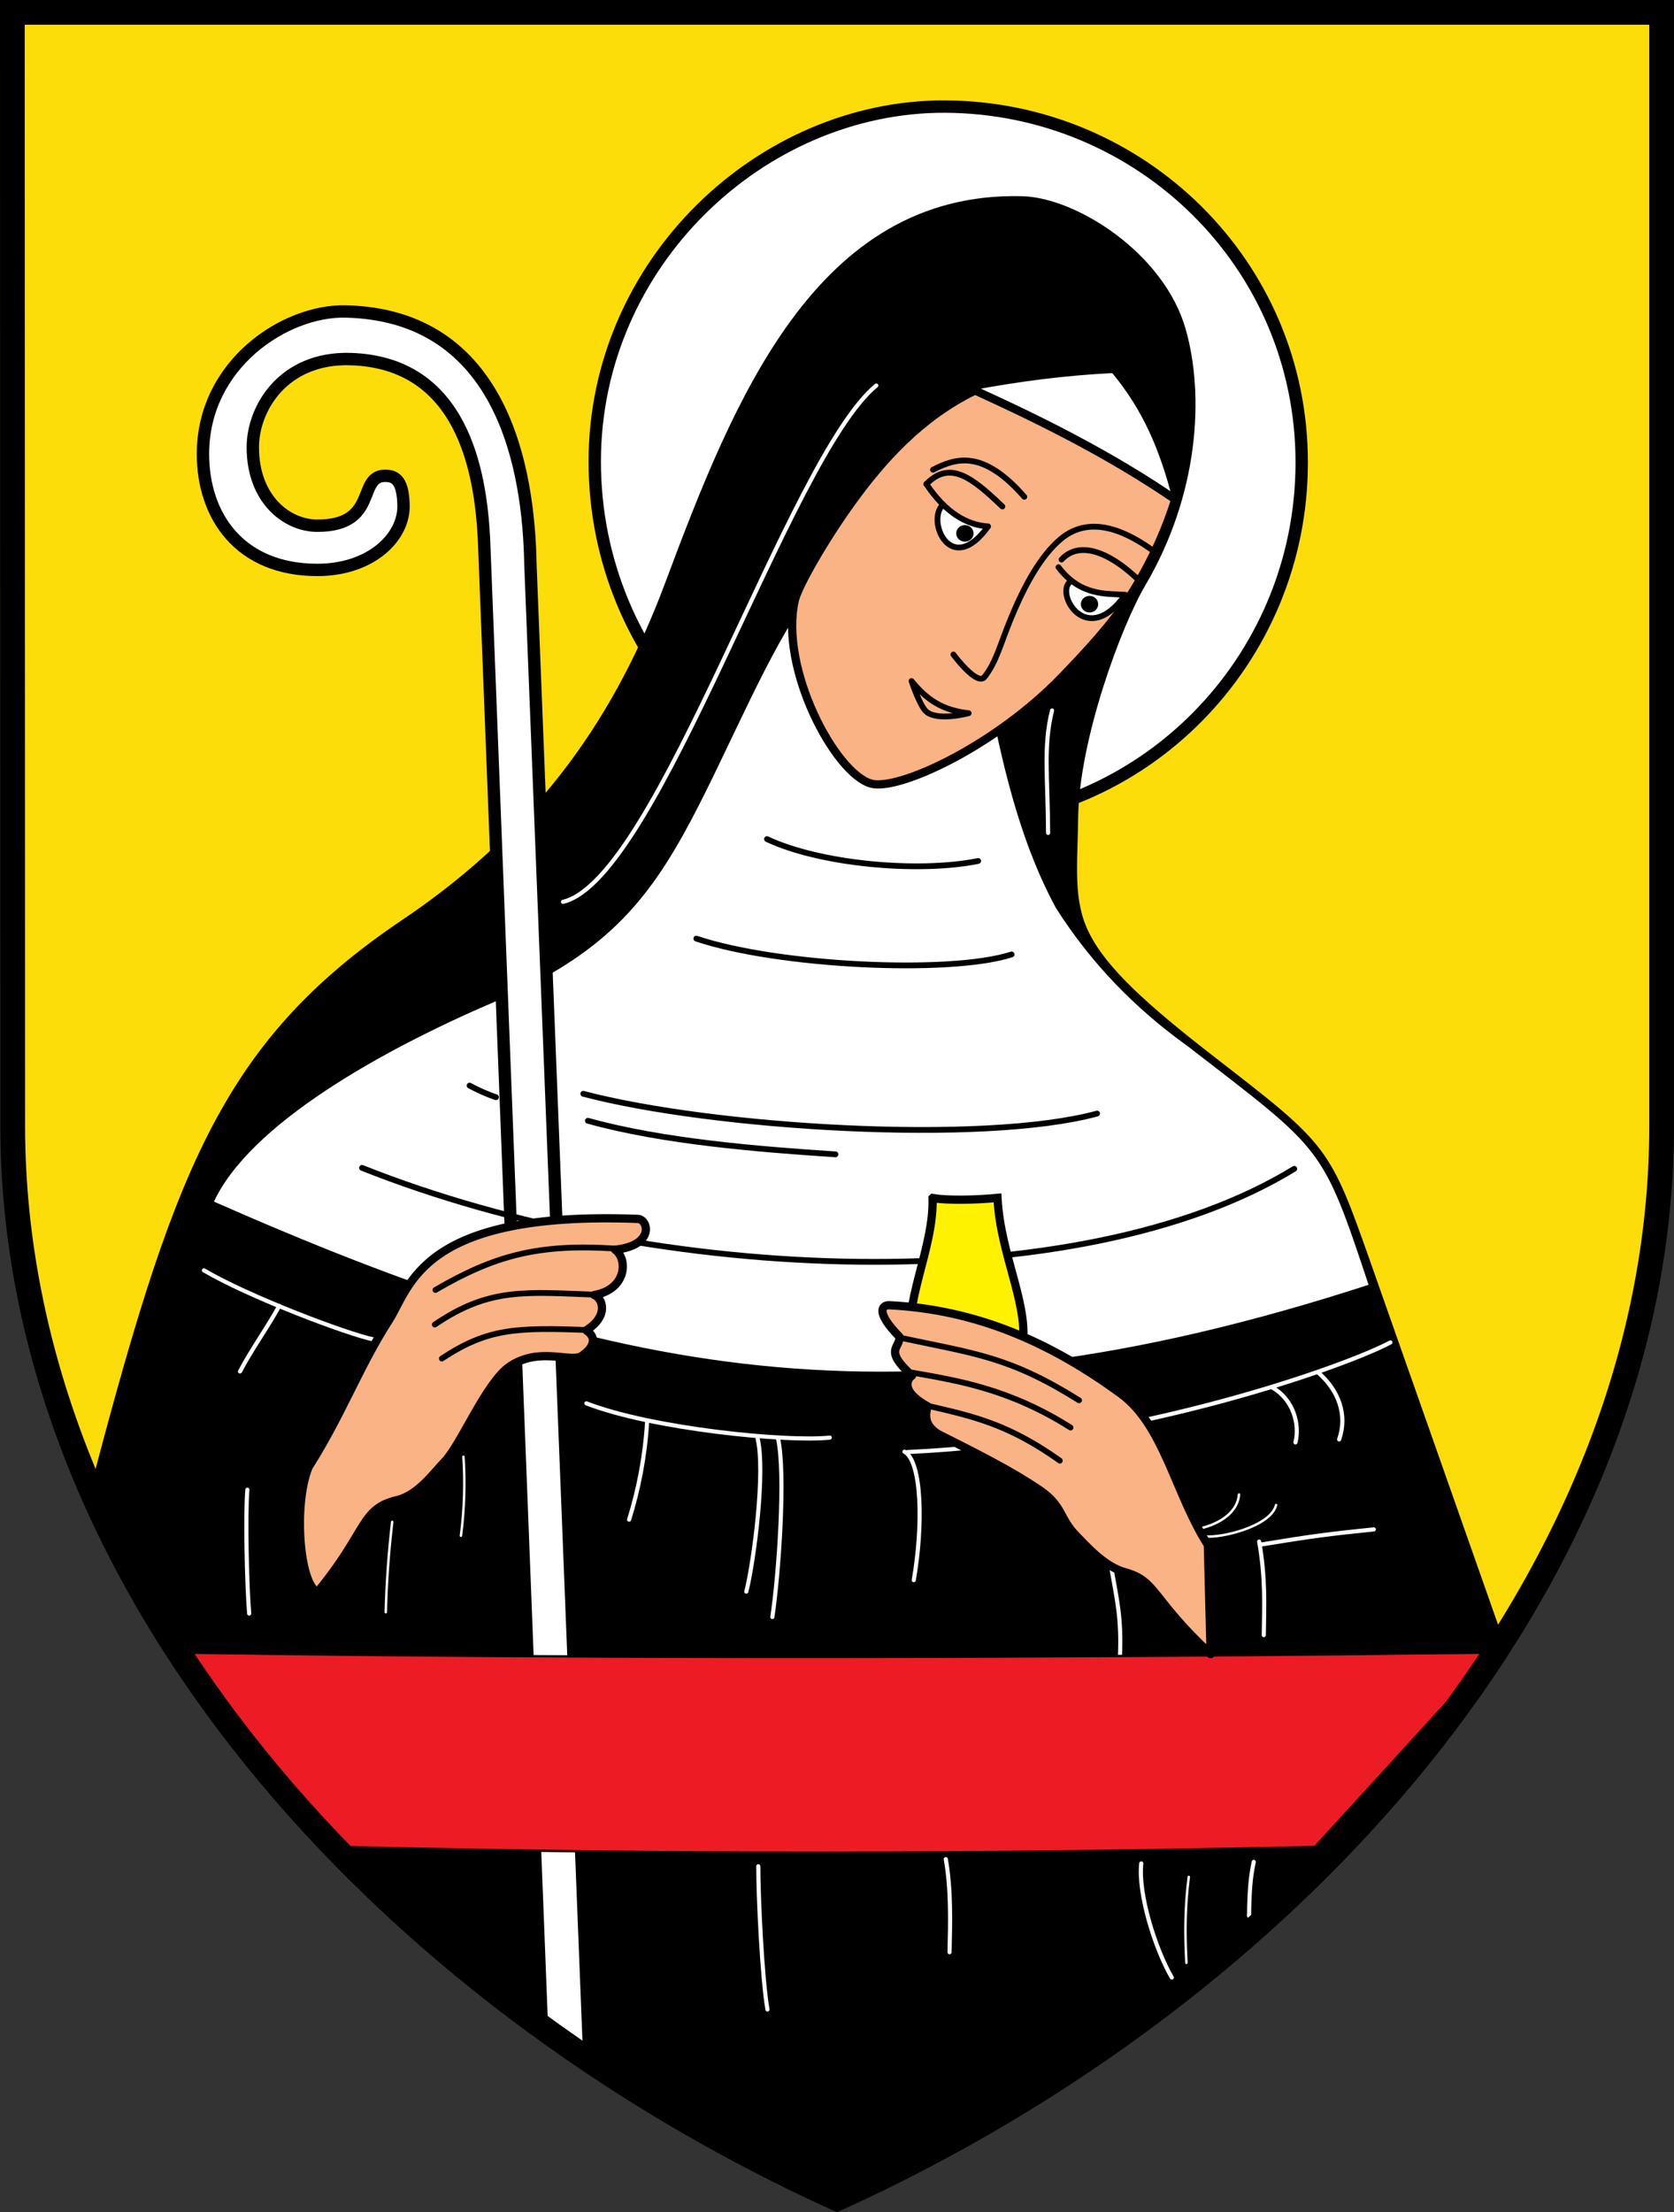 <?xml version="1.0" encoding="UTF-8"?>
<!-- Created with Inkscape (http://www.inkscape.org/) -->
<svg width="202.992mm" height="268.148mm" version="1.1" viewBox="0 0 202.992 268.148" xmlns="http://www.w3.org/2000/svg" xmlns:cc="http://creativecommons.org/ns#" xmlns:dc="http://purl.org/dc/elements/1.1/" xmlns:rdf="http://www.w3.org/1999/02/22-rdf-syntax-ns#">
 <rect x="0" y="0" width="202.992" height="268.148" fill="#333333" stroke="none"/>
 <title>Wappen der ehemaligen Gemeinde Wormbach</title>
 <g transform="translate(-3.618 -14.426)">
  <path d="m205.109 150.926v-135h-199.991l0.041 135c0.05 55.58 44.95 105 99.95 130 55-25 100-74.606 100-130z" fill="#fcdd09"/>
  <path d="m161.466 70.479c0 24.119-19.377 43.582-42.976 43.582-23.599 0-42.752-19.575-42.752-43.694 0-24.119 20.272-43.134 42.528-43.022 23.599 0.119 43.2 19.015 43.2 43.134z" fill="#fff" stroke="#000" stroke-linecap="round" stroke-linejoin="round" stroke-width="1.5"/>
  <g fill="none" stroke="#000" stroke-width=".282px">
   <path d="m15.47 195.798c0-4.613-0.159 1.112 0.377-2.637"/>
   <path d="m129.602 39.103c-0.126 0-0.251 0 0 0z"/>
   <path d="m14.717 197.305v0z"/>
  </g>
  <g fill-rule="evenodd" stroke="#000">
   <path d="m14.886 196.621c10.351-39.466 15.916-55.264 37.95-70.086 17.126-11.521 26.245-25.422 32.149-41.207 8.321-22.249 18.196-46.976 42.544-46.372 6.298 0.156 16.626 6.701 19.149 15.582 2.224 7.829 1.566 19.608-4.825 30.456-2.995 5.083-8.108 18.899-8.242 28.445-0.085 6.076-0.654 10.246 1.389 14.371 2.19 4.423 7.145 8.912 15.566 15.434 13.637 10.561 13.624 10.487 18.666 24.805l15.741 44.699c-18.705 31.628-48.123 51.204-79.854 68.178-34.199-18.092-67.361-38.703-90.233-84.305z" stroke-width="1.5"/>
   <path d="m121.89 61.508c5.42-0.994 10.781-1.711 16.669-2.004 3.821 4.606 5.812 9.394 7.333 15.212-7.593-4.993-15.565-9.059-24.002-13.208z" fill="#fff" stroke-linecap="round" stroke-linejoin="round" stroke-width=".282"/>
   <path d="m101.304 86.83c-4.576 6.114-9.636 18.469-14.022 26.744-5.361 10.114-10.598 16.379-24.054 22.163-13.286 5.711-29.675 14.767-33.999 24.462 47.682 21.021 82.974 28.912 140.663 10.116-5.773-17.336-5.504-16.449-22.108-29.287-6.385-4.57-11.686-10.045-15.889-16.644-3.983-7.302-6.214-15.951-8.001-25.166z" fill="#fff" stroke-width=".5"/>
   <path d="m99.99 87.199c0.392-1.74 3.702-7.468 6.909-11.905 3.66-5.065 8.354-10.341 14.962-13.538 8.416 3.838 16.566 7.937 24.266 13.207-1.188 3.825-2.968 7.752-5.407 11.596-2.23 3.514-5.422 6.907-8.296 9.893-8.129 8.445-19.965 13.905-23.218 12.942-4.372-1.295-11.072-13.956-9.215-22.194z" fill="#f9b385"/>
  </g>
  <g fill="none" stroke="#000" stroke-linejoin="round" stroke-width=".7">
   <path d="m114.155 96.974c1.86 2.314 3.831 3.563 6.928 3.897 0 0-3.736 1.015-5.134-0.186-0.796-0.683-1.794-3.712-1.794-3.712z"/>
   <g stroke-linecap="round">
    <path d="m119.228 93.757s2.872 3.872 3.774 2.722c1.453-1.853 1.912-3.993 3.238-7.186 1.617-3.894 3.557-7.469 5.98-9.516 3.872-3.273 8.611-0.495 11.259 1.423"/>
    <path d="m127.827 74.642c-5.034-5.743-8.272-4.716-11.073-3.279"/>
    <path d="m125.167 75.818c-3.673-3.516-6.355-5.644-9.217-2.722"/>
    <path d="m141.622 84.664c-3.673-3.516-7.221-4.654-9.279-2.413"/>
   </g>
  </g>
  <path d="m117.991 75.57c-2.124 1.902 0.92 8.957 5.444 2.66-2.614-0.157-5.209-1.72-7.485-5.134" fill="#fff" fill-rule="evenodd" stroke="#000" stroke-linecap="round" stroke-linejoin="round" stroke-width=".7"/>
  <path d="m133.411 84.924c-1.916 1.383 1.961 8.203 6.664 1.595-2.308-0.157-5.42 0.176-8.104-3.341" fill="#fff" fill-rule="evenodd" stroke="#000" stroke-linecap="round" stroke-linejoin="round" stroke-width=".7"/>
  <g stroke="#000">
   <ellipse cx="120.622" cy="79.075" rx=".7" ry=".656" stroke-linecap="round" stroke-linejoin="round" stroke-width=".7"/>
   <ellipse cx="135.734" cy="87.66" rx=".7" ry=".656" stroke-linecap="round" stroke-linejoin="round" stroke-width=".7"/>
   <path d="m50.214 72.101c-3.269 0.122-0.74 6.045-8.107 6.046-3.689 5.64e-4 -7.822-3.19-7.832-9.481-8e-3 -4.786 3.738-10.944 11.816-10.717 13.597 0.388 15.775 13.592 16.213 21.709l7.007 179.995 5.771 4.259-7.145-181.094c-0.202-11.451-3.305-30.195-22.396-30.64-7.349-0.172-17.333 6.389-17.312 17.312 0.014 7.445 4.405 14.014 13.877 14.015 6.484 5.64e-4 10.532-3.96 10.443-7.832-0.063-2.793-0.823-3.629-2.336-3.572z" fill="#fff" fill-rule="evenodd" stroke-width="1.5"/>
  </g>
  <g fill="none" stroke-linecap="round" stroke-linejoin="round">
   <g stroke="#000" stroke-width=".7">
    <path d="m122.23 118.784c-7.268 1.464-19.18 0.378-25.604-2.652"/>
    <path d="m126.288 130.112c-7.493 2.422-28.423 1.393-38.228-1.919"/>
    <path d="m136.65 149.4c-13.949 3.777-46.755 1.711-62.298-2.397"/>
    <path d="m104.928 154.342c-9.326-0.607-21.01-1.556-30.019-4.071"/>
    <path d="m160.56 156.095c-25.904 15.892-77.094 14.195-113.042-0.115"/>
    <path d="m63.764 147.419c-1.04-0.34-2.348-0.939-3.203-1.409"/>
   </g>
   <g stroke="#fff">
    <g stroke-width=".5">
     <path d="m131.193 100.541c-1.087 4.32-0.514 8.134-0.48 14.844"/>
     <path d="m109.88 61.154c-10.635 8.753-26.43 59.796-37.99 62.585"/>
     <path d="m48.964 176.792c-3.365-0.7-15.279-5.237-20.621-8.392"/>
     <path d="m32.721 180.656c1.417-2.697 3.191-5.106 4.759-7.934"/>
     <path d="m33.834 209.999c-0.286-3.352-0.477-12.115-0.218-15.008"/>
    </g>
    <path d="m50.398 209.839c0.09-3.651 0.358-7.302 0.78-10.953" stroke-width=".3"/>
    <path d="m59.51 200.568c0.434-3.221 0.506-6.678 0.306-9.571" stroke-width=".3"/>
    <g stroke-width=".5">
     <path d="m104.236 188.677c-5.359 0.547-21.596-1.082-29.514-4.154"/>
     <path d="m79.904 198.618c1.142-3.651 1.937-7.663 2.19-11.939"/>
     <path d="m94.117 207.345c0.921-3.651 2.365-14.656 1.346-18.659"/>
     <path d="m97.275 210.42c0.755-4.981 1.649-17.387 0.678-21.683"/>
     <path d="m114.422 205.954c1.125-6.433 1.034-14.376-1.127-15.577"/>
     <path d="m172.222 177.138c-5.002 2.694-30.363 11.979-58.587 13.29"/>
     <path d="m139.417 215.436c0.217-4.981-0.332-6.937-1.117-11.42"/>
     <path d="m160.709 189.258c0.55-2.221-0.284-5.187-2.741-6.617"/>
     <path d="m166.003 188.895c1.034-2.947-0.042-5.913-2.499-8.069"/>
     <path d="m156.867 212.613c0.054-3.649 0.216-6.913-0.563-11.337"/>
     <path d="m170.208 199.801c-5.359 0.547-7.392 0.801-13.684 1.836"/>
     <path d="m96.683 258.002c-0.65-3.733-1.122-13.715-1.111-17.366"/>
     <path d="m118.76 251.052c0.09-3.651 0.194-7.549-0.453-11.282"/>
    </g>
    <path d="m147.485 252.338c-0.198-3.651-0.176-6.768 0.287-10.419" stroke-width=".3"/>
    <path d="m145.713 254.118c-2.007-3.446-4.123-10.18-3.701-13.831" stroke-width=".5"/>
    <path d="m155.079 246.654c0.049-3.24 0.194-4.794 0.575-6.554" stroke-width=".5"/>
   </g>
  </g>
  <path d="m25.72 214.741c52.956 0.779 105.913 0.617 158.869 0l-21.521 23.552c-40.233 0.923-79.561 0.943-117.927 0z" fill="#ed1c24" fill-rule="evenodd" stroke="#000" stroke-width=".282px"/>
  <g>
   <path d="m116.702 159.641c1.758 0.291 5.102 0.244 7.873-0.021 0.373 7.283 4.112 13.371 2.911 18.717h-13.366c-1.147-5.878 2.766-12.501 2.581-18.695z" fill="#fff200" fill-rule="evenodd" stroke="#000"/>
   <g stroke-linecap="round" stroke-linejoin="round">
    <path d="m149.11 199.685c1.61-0.342 4.518-1.497 4.75-4.109" fill="none" stroke="#fff" stroke-width=".3"/>
    <path d="m149.725 200.647c1.903 0.243 7.982-1.186 8.636-3.801" fill="none" stroke="#fff" stroke-width=".3"/>
    <path d="m111.418 172.629c10.695 0.52 19.657 4.554 28.126 10.735 5.205 3.799 6.594 12.141 10.541 18.317l0.336 13.235c-7.207-6.706-6.524-8.871-10.382-9.92-2.536-0.69-4.741-3.246-5.899-4.413-2.096-2.112-1.576-3.6-4.5-5.581-3.504-2.374-7.585-4.401-12.226-6.741-1.637-0.992-1.664-2.189-1.302-3.368-3.402-1.867-2.462-3.347-1.9-3.735-3.552-3.171-1.392-3.335-1.533-4.711-2.967-3.023-2.078-3.828-1.263-3.817z" fill="#f9b385" fill-rule="evenodd" stroke="#000"/>
   </g>
  </g>
  <g fill="none" stroke="#000" stroke-linecap="round" stroke-linejoin="round" stroke-width=".7">
   <path d="m134.47 184.156c-8.42-5.268-12.53-5.635-21.603-7.567"/>
   <path d="m133.435 187.458c-7.513-4.75-13.824-5.7-19.207-6.661"/>
   <path d="m132.14 191.472c-6.219-4.426-10.523-5.376-15.776-6.596"/>
  </g>
  <path d="m80.956 162.167c-26.473-0.996-27.581 8.283-30.224 12.366-3.501 5.41-5.739 11.519-9.687 17.695-1.864 4.549-1.128 14.181 1.062 15.177 6.119-7.405 5.203-10.114 9.682-11.163 2.559-0.6 4.508-3.402 5.666-4.569 2.096-2.112 5.072-9.66 7.996-11.64 3.504-2.374 7.352-0.439 8.652-1.226 1.404-0.914 2.052-2.189 0.602-3.135 2.858-1.789 1.918-3.968 0.968-4.279 3.94-0.685 4.111-4.345 2.543-5.488 4.832-0.537 4.021-3.691 2.739-3.74z" fill="#f9b385" fill-rule="evenodd" stroke="#000" stroke-linecap="round" stroke-linejoin="round"/>
  <g fill="none" stroke="#000">
   <g stroke-linecap="round" stroke-linejoin="round" stroke-width=".7">
    <path d="m78.204 165.762c-9.326-0.607-14.64 0.852-21.784 5.018"/>
    <path d="m75.951 171.355c-8.472-0.296-12.931-0.935-19.609 3.62"/>
    <path d="m74.785 175.628c-8.472-0.296-11.999-0.236-17.589 3.465"/>
   </g>
   <path d="m205.109 150.926v-135h-199.991l0.041 135c0.05 55.58 44.95 105 99.95 130 55-25 100-74.606 100-130z" stroke-linecap="square" stroke-width="3"/>
  </g>
 </g>
</svg>
